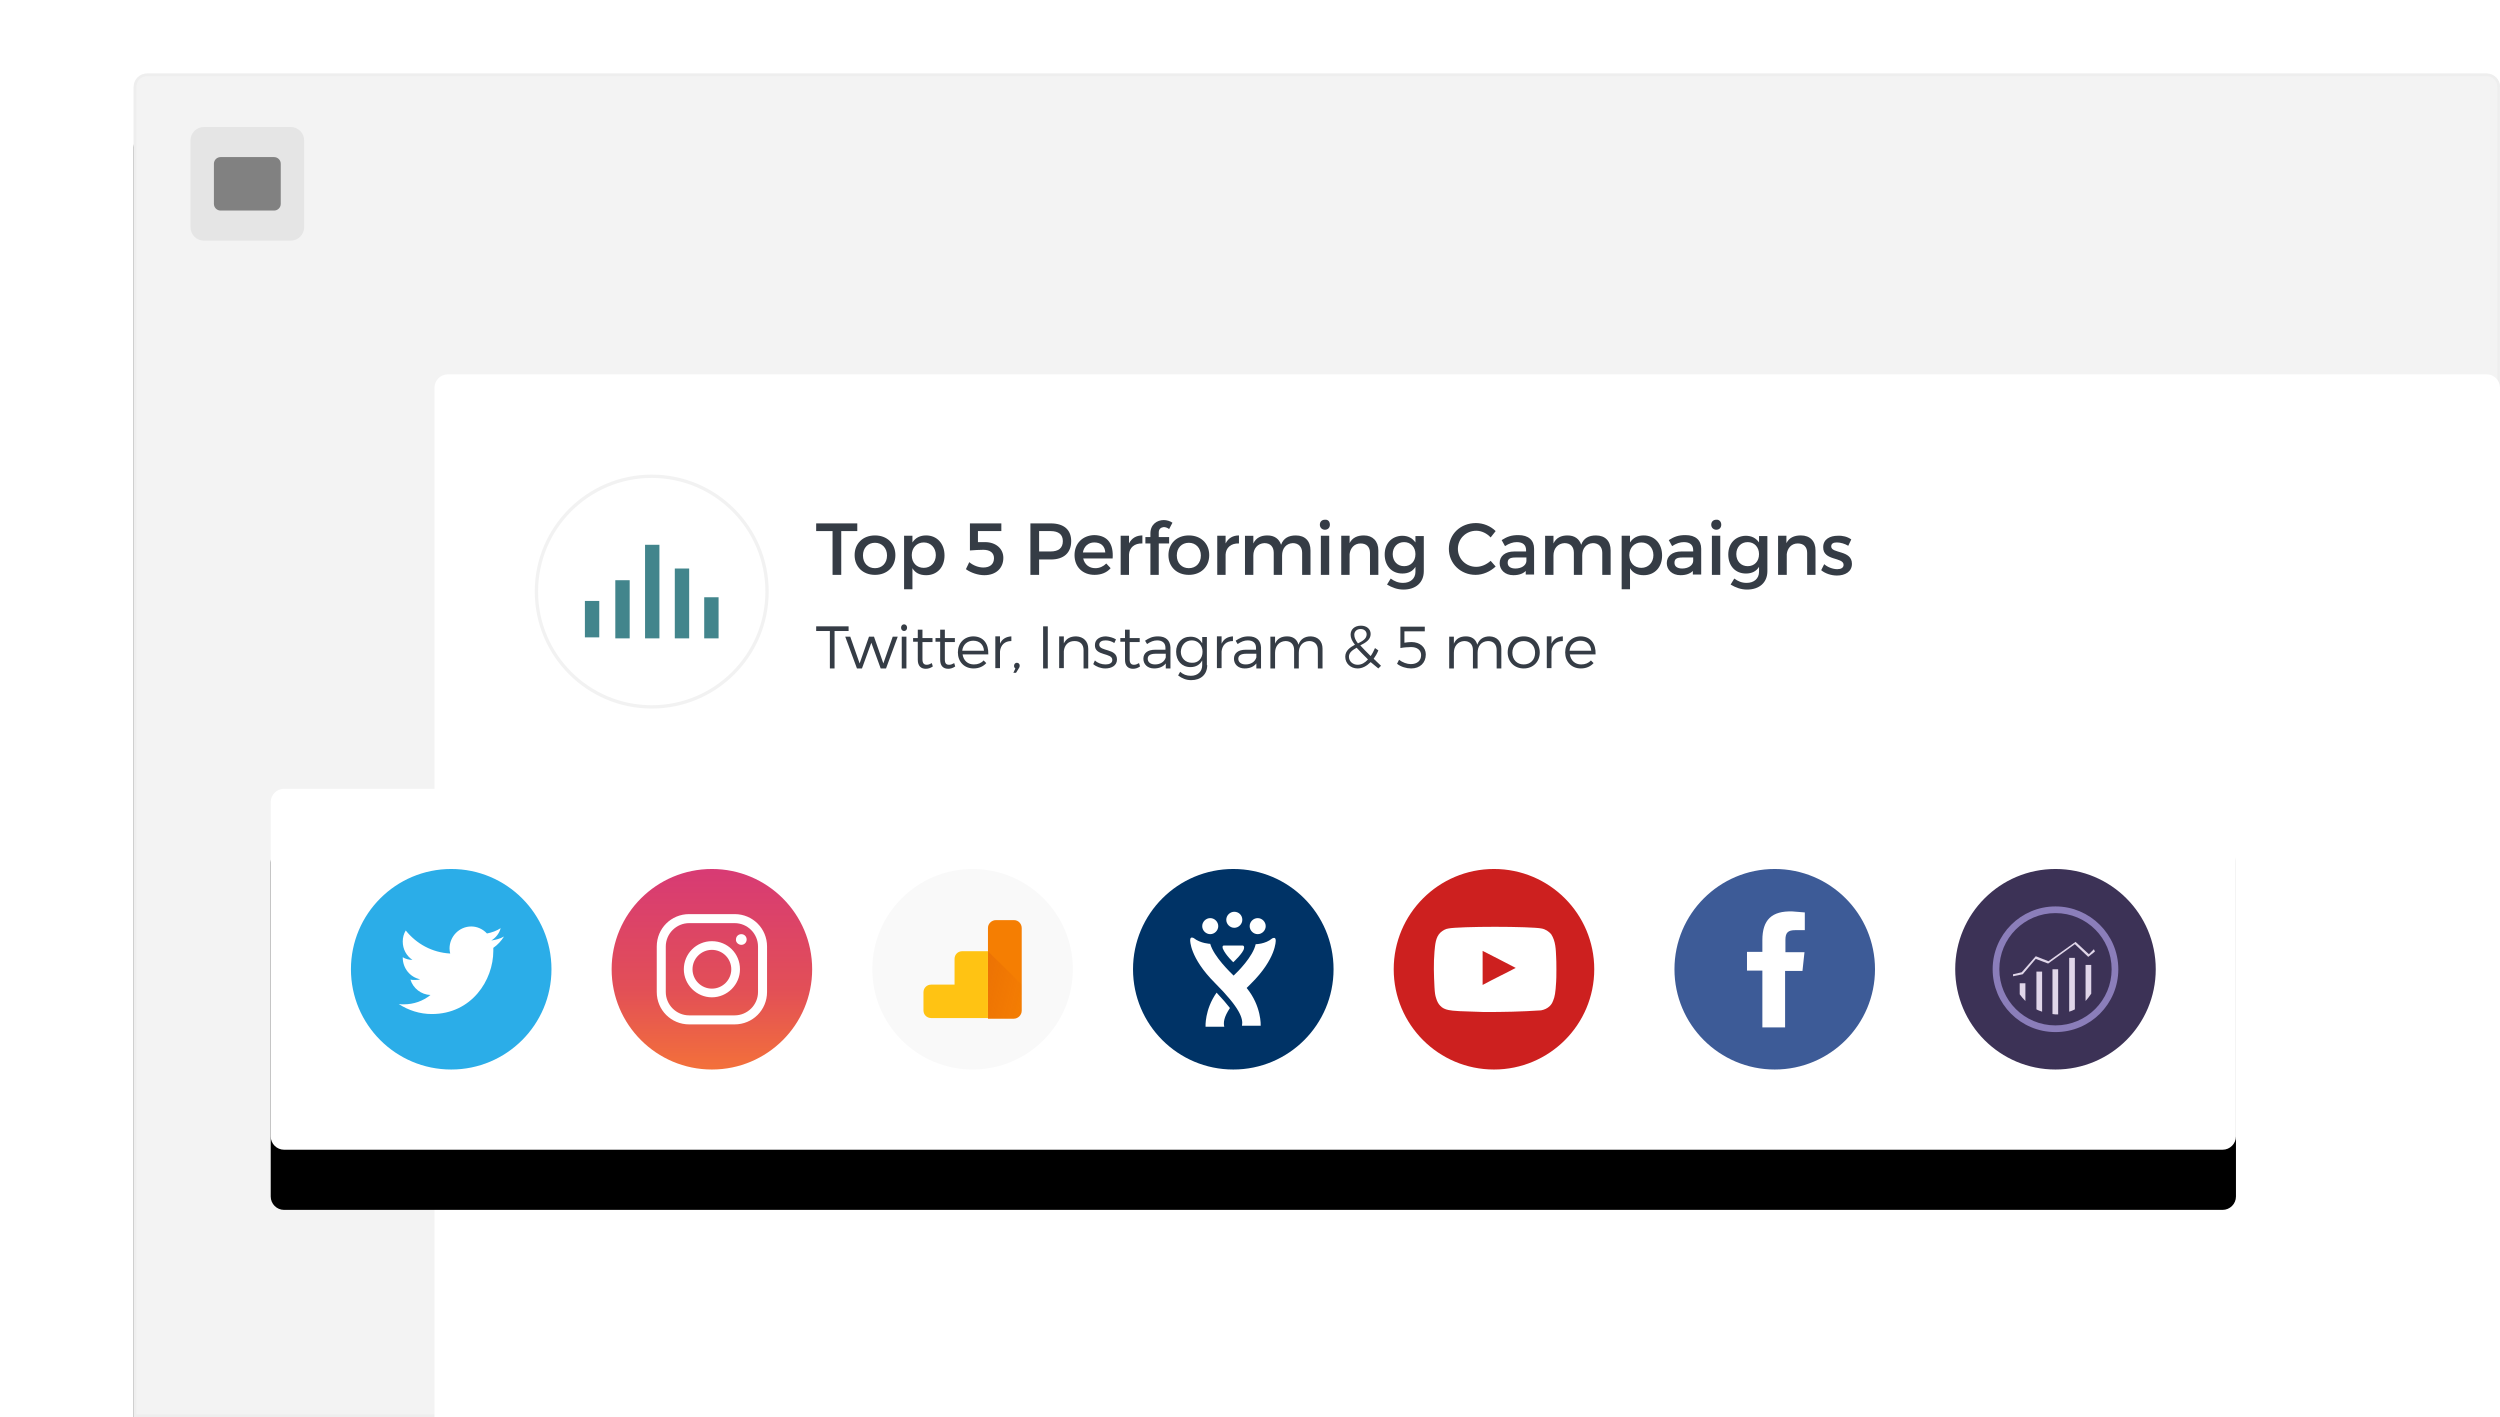 <?xml version="1.0" encoding="utf-8"?>
<!-- Generator: Adobe Illustrator 22.0.1, SVG Export Plug-In . SVG Version: 6.00 Build 0)  -->
<svg version="1.1" id="Layer_1" xmlns="http://www.w3.org/2000/svg" xmlns:xlink="http://www.w3.org/1999/xlink" x="0px" y="0px"
	 viewBox="0 0 748 424" style="enable-background:new 0 0 748 424;" xml:space="preserve">
<style type="text/css">
	.st0{filter:url(#filter-2);}
	.st1{fill:#F3F3F3;}
	.st2{fill:none;stroke:#EEEEEE;stroke-width:0.781;}
	.st3{fill:#E5E5E5;}
	.st4{fill:#818181;}
	.st5{fill:#FFFFFF;}
	.st6{fill:none;stroke:#F2F2F2;}
	.st7{fill:#42858C;}
	.st8{enable-background:new    ;}
	.st9{fill:#353C45;}
	.st10{filter:url(#filter-4);}
	.st11{fill:#2BADE8;}
	.st12{fill:url(#Oval-5-Copy-3_1_);}
	.st13{fill:#F9F9F9;}
	.st14{fill:#F57E02;}
	.st15{fill:#FFC313;}
	.st16{fill:url(#Shape_6_);}
	.st17{fill:#003366;}
	.st18{fill:#CD201F;}
	.st19{fill:#3D5B97;}
	.st20{fill:#3C3256;}
	.st21{fill:#E0D6E9;}
	.st22{fill:#8B7EBA;}
</style>
<filter  filterUnits="objectBoundingBox" height="210.9%" id="filter-4" width="124.1%" x="-12.1%" y="-41.4%">
	<feOffset  dx="0" dy="18" in="SourceAlpha" result="shadowOffsetOuter1"></feOffset>
	<feGaussianBlur  in="shadowOffsetOuter1" result="shadowBlurOuter1" stdDeviation="20"></feGaussianBlur>
	
		<feColorMatrix  in="shadowBlurOuter1" result="shadowMatrixOuter1" type="matrix" values="0 0 0 0 0   0 0 0 0 0   0 0 0 0 0  0 0 0 0.08 0">
		</feColorMatrix>
	<feOffset  dx="0" dy="0" in="SourceAlpha" result="shadowOffsetOuter2"></feOffset>
	<feGaussianBlur  in="shadowOffsetOuter2" result="shadowBlurOuter2" stdDeviation="1"></feGaussianBlur>
	
		<feColorMatrix  in="shadowBlurOuter2" result="shadowMatrixOuter2" type="matrix" values="0 0 0 0 0   0 0 0 0 0   0 0 0 0 0  0 0 0 0.05 0">
		</feColorMatrix>
	<feMerge>
		<feMergeNode  in="shadowMatrixOuter1"></feMergeNode>
		<feMergeNode  in="shadowMatrixOuter2"></feMergeNode>
	</feMerge>
</filter>
<filter  filterUnits="objectBoundingBox" height="135.3%" id="filter-2" width="120.1%" x="-10.0%" y="-13.2%">
	<feOffset  dx="0" dy="18" in="SourceAlpha" result="shadowOffsetOuter1"></feOffset>
	<feGaussianBlur  in="shadowOffsetOuter1" result="shadowBlurOuter1" stdDeviation="20"></feGaussianBlur>
	<feComposite  in="shadowBlurOuter1" in2="SourceAlpha" operator="out" result="shadowBlurOuter1"></feComposite>
	
		<feColorMatrix  in="shadowBlurOuter1" result="shadowMatrixOuter1" type="matrix" values="0 0 0 0 0   0 0 0 0 0   0 0 0 0 0  0 0 0 0.08 0">
		</feColorMatrix>
	<feOffset  dx="0" dy="0" in="SourceAlpha" result="shadowOffsetOuter2"></feOffset>
	<feGaussianBlur  in="shadowOffsetOuter2" result="shadowBlurOuter2" stdDeviation="1"></feGaussianBlur>
	<feComposite  in="shadowBlurOuter2" in2="SourceAlpha" operator="out" result="shadowBlurOuter2"></feComposite>
	
		<feColorMatrix  in="shadowBlurOuter2" result="shadowMatrixOuter2" type="matrix" values="0 0 0 0 0   0 0 0 0 0   0 0 0 0 0  0 0 0 0.05 0">
		</feColorMatrix>
	<feMerge>
		<feMergeNode  in="shadowMatrixOuter1"></feMergeNode>
		<feMergeNode  in="shadowMatrixOuter2"></feMergeNode>
	</feMerge>
</filter>
<title>channel-data</title>
<desc>Created with Sketch.</desc>
<g id="Rectangle">
	<g class="st0">
		<path id="path-1_2_" d="M44,22h700c2.2,0,4,1.8,4,4v398H40V26C40,23.8,41.8,22,44,22z"/>
	</g>
	<g>
		<path id="path-1_1_" class="st1" d="M44,22h700c2.2,0,4,1.8,4,4v398H40V26C40,23.8,41.8,22,44,22z"/>
	</g>
	<path class="st2" d="M40.4,423.6h707.2V26c0-2-1.6-3.6-3.6-3.6H44c-2,0-3.6,1.6-3.6,3.6V423.6z"/>
</g>
<path id="Rectangle-35" class="st3" d="M61,38h26c2.2,0,4,1.8,4,4v26c0,2.2-1.8,4-4,4H61c-2.2,0-4-1.8-4-4V42C57,39.8,58.8,38,61,38
	z"/>
<path id="Rectangle_1_" class="st4" d="M66,47h16c1.1,0,2,0.9,2,2v12c0,1.1-0.9,2-2,2H66c-1.1,0-2-0.9-2-2V49C64,47.9,64.9,47,66,47
	z"/>
<path id="Rectangle-Copy-2" class="st5" d="M134,112h610c2.2,0,4,1.8,4,4v308H130V116C130,113.8,131.8,112,134,112z"/>
<circle id="Oval" class="st6" cx="195" cy="177" r="34.5"/>
<path id="Combined-Shape" class="st7" d="M175,190.7v-10.9h4.3v10.9H175z M184.1,191v-17.4h4.3V191H184.1z M210.7,191v-12.3h4.3V191
	H210.7z M201.9,191v-20.9h4.3V191H201.9z M193,191v-28h4.3v28H193z"/>
<g class="st8">
	<path class="st9" d="M251.7,158.9V172h-2.6v-13.1h-4.9v-2.3h12.3v2.3H251.7z"/>
	<path class="st9" d="M267.9,166.1c0,3.5-2.5,5.9-6.1,5.9c-3.6,0-6.1-2.4-6.1-5.9c0-3.5,2.5-5.9,6.1-5.9
		C265.4,160.2,267.9,162.6,267.9,166.1z M258.2,166.2c0,2.3,1.5,3.8,3.6,3.8c2.1,0,3.6-1.5,3.6-3.8c0-2.2-1.5-3.8-3.6-3.8
		C259.7,162.4,258.2,163.9,258.2,166.2z"/>
	<path class="st9" d="M282.6,166.2c0,3.5-2.2,5.9-5.5,5.9c-1.9,0-3.3-0.7-4.1-2.1v6.3h-2.5v-16h2.5v2c0.9-1.4,2.3-2.1,4.1-2.1
		C280.3,160.2,282.6,162.6,282.6,166.2z M280,166.1c0-2.2-1.5-3.8-3.6-3.8s-3.6,1.6-3.6,3.8c0,2.3,1.5,3.8,3.6,3.8
		S280,168.3,280,166.1z"/>
	<path class="st9" d="M292.6,158.9v3.3l2.1,0c3.3,0,5.5,2,5.5,4.7c0,3.1-2.2,5.2-5.7,5.2c-1.8,0-4-0.7-5.5-1.8l1-2.1
		c1.2,1,2.8,1.6,4.2,1.6c2,0,3.2-1,3.2-2.8c0-1.6-1.2-2.5-3.2-2.5c-0.9,0-3,0.1-4,0.2v-8.1h9.4l0,2.3H292.6z"/>
	<path class="st9" d="M314.4,156.6c3.9,0,6.1,1.9,6.1,5.3c0,3.5-2.2,5.5-6.1,5.5h-3.5v4.6h-2.6v-15.4H314.4z M310.9,165h3.4
		c2.4,0,3.7-1,3.7-3.1c0-2-1.3-3-3.7-3h-3.4V165z"/>
	<path class="st9" d="M332.9,167.1h-8.8c0.4,1.8,1.8,2.9,3.6,2.9c1.3,0,2.4-0.5,3.3-1.4l1.3,1.4c-1.1,1.3-2.8,2-4.8,2
		c-3.6,0-6-2.4-6-5.9c0-3.5,2.4-5.9,5.9-6C331.6,160.2,333.2,162.9,332.9,167.1z M330.7,165.3c-0.1-1.9-1.3-3-3.3-3
		c-1.8,0-3.1,1.2-3.4,3H330.7z"/>
	<path class="st9" d="M337.8,162.6c0.8-1.6,2.2-2.4,4-2.4v2.4c-2.4-0.1-3.9,1.3-4,3.3v6.1h-2.5v-11.7h2.5V162.6z"/>
	<path class="st9" d="M346.7,159.3v1.4h3.1v1.9h-3.1v9.4h-2.5v-9.4h-1.5v-1.9h1.5v-1.1c0-2.7,2-4,4-4c0.9,0,1.9,0.3,2.6,0.8l-1,1.9
		c-0.5-0.4-1.1-0.6-1.6-0.6C347.4,157.8,346.7,158.2,346.7,159.3z"/>
	<path class="st9" d="M361.8,166.1c0,3.5-2.5,5.9-6.1,5.9c-3.6,0-6.1-2.4-6.1-5.9c0-3.5,2.5-5.9,6.1-5.9
		C359.3,160.2,361.8,162.6,361.8,166.1z M352.1,166.2c0,2.3,1.5,3.8,3.6,3.8c2.1,0,3.6-1.5,3.6-3.8c0-2.2-1.5-3.8-3.6-3.8
		C353.6,162.4,352.1,163.9,352.1,166.2z"/>
	<path class="st9" d="M366.7,162.6c0.8-1.6,2.2-2.4,4-2.4v2.4c-2.4-0.1-3.9,1.3-4,3.3v6.1h-2.5v-11.7h2.5V162.6z"/>
	<path class="st9" d="M392.1,164.7v7.3h-2.5v-6.6c0-1.8-1.1-2.9-2.8-2.9c-2,0.1-3.2,1.6-3.2,3.7v5.8h-2.5v-6.6c0-1.8-1-2.9-2.8-2.9
		c-2,0.1-3.3,1.6-3.3,3.7v5.8h-2.5v-11.7h2.5v2.3c0.8-1.7,2.3-2.4,4.2-2.4c2.1,0,3.5,1,4.1,2.8c0.7-2,2.3-2.8,4.4-2.8
		C390.5,160.2,392.1,161.9,392.1,164.7z"/>
	<path class="st9" d="M397.9,157c0,0.9-0.6,1.5-1.5,1.5c-0.8,0-1.5-0.6-1.5-1.5c0-0.9,0.6-1.5,1.5-1.5
		C397.3,155.4,397.9,156,397.9,157z M395.2,172v-11.7h2.5V172H395.2z"/>
	<path class="st9" d="M412.4,164.7v7.3h-2.5v-6.6c0-1.8-1.1-2.8-2.8-2.8c-1.9,0-3.1,1.4-3.3,3.2v6.2h-2.5v-11.7h2.5v2.2
		c0.8-1.6,2.3-2.3,4.3-2.3C410.7,160.2,412.4,161.9,412.4,164.7z"/>
	<path class="st9" d="M426,170.9c0,3.4-2.4,5.5-6.1,5.5c-1.8,0-3.4-0.6-4.9-1.5l1.1-1.8c1.1,0.8,2.2,1.3,3.7,1.3
		c2.2,0,3.7-1.3,3.7-3.3v-1.5c-0.8,1.3-2.1,2-3.9,2c-3.2,0-5.3-2.3-5.3-5.7c0-3.3,2.1-5.5,5.2-5.6c1.8,0,3.1,0.7,4,2v-1.9h2.5V170.9
		z M423.5,165.8c0-2.1-1.4-3.6-3.4-3.6c-2,0-3.4,1.5-3.4,3.6c0,2.1,1.4,3.6,3.4,3.6C422.1,169.4,423.5,168,423.5,165.8z"/>
	<path class="st9" d="M447.5,158.9l-1.5,1.9c-1.1-1.2-2.7-2-4.3-2c-3.1,0-5.5,2.4-5.5,5.4s2.4,5.4,5.5,5.4c1.5,0,3.1-0.7,4.3-1.8
		l1.5,1.7c-1.6,1.5-3.8,2.5-6,2.5c-4.5,0-8-3.4-8-7.8c0-4.4,3.5-7.7,8.1-7.7C443.8,156.5,446,157.4,447.5,158.9z"/>
	<path class="st9" d="M456.7,170.6c-0.8,1-2.2,1.5-3.9,1.5c-2.5,0-4.1-1.6-4.1-3.6c0-2.1,1.6-3.5,4.4-3.5h3.5v-0.4
		c0-1.5-0.9-2.4-2.8-2.4c-1.1,0-2.3,0.4-3.5,1.2l-1-1.8c1.6-1,2.8-1.5,5-1.5c3,0,4.7,1.5,4.7,4.1l0,7.7h-2.5V170.6z M456.7,167.9
		v-1.1h-3.2c-1.7,0-2.4,0.4-2.4,1.6c0,1.1,0.9,1.7,2.3,1.7C455.2,170.1,456.6,169.2,456.7,167.9z"/>
	<path class="st9" d="M481.9,164.7v7.3h-2.5v-6.6c0-1.8-1.1-2.9-2.8-2.9c-2,0.1-3.2,1.6-3.2,3.7v5.8h-2.5v-6.6c0-1.8-1-2.9-2.8-2.9
		c-2,0.1-3.3,1.6-3.3,3.7v5.8h-2.5v-11.7h2.5v2.3c0.8-1.7,2.3-2.4,4.2-2.4c2.1,0,3.5,1,4.1,2.8c0.7-2,2.3-2.8,4.4-2.8
		C480.3,160.2,481.9,161.9,481.9,164.7z"/>
	<path class="st9" d="M497.3,166.2c0,3.5-2.2,5.9-5.5,5.9c-1.9,0-3.3-0.7-4.1-2.1v6.3h-2.5v-16h2.5v2c0.9-1.4,2.3-2.1,4.1-2.1
		C495,160.2,497.3,162.6,497.3,166.2z M494.7,166.1c0-2.2-1.5-3.8-3.6-3.8s-3.6,1.6-3.6,3.8c0,2.3,1.5,3.8,3.6,3.8
		S494.7,168.3,494.7,166.1z"/>
	<path class="st9" d="M506.7,170.6c-0.8,1-2.2,1.5-3.9,1.5c-2.5,0-4.1-1.6-4.1-3.6c0-2.1,1.6-3.5,4.4-3.5h3.5v-0.4
		c0-1.5-0.9-2.4-2.8-2.4c-1.1,0-2.3,0.4-3.5,1.2l-1-1.8c1.6-1,2.8-1.5,5-1.5c3,0,4.7,1.5,4.7,4.1l0,7.7h-2.5V170.6z M506.6,167.9
		v-1.1h-3.2c-1.7,0-2.4,0.4-2.4,1.6c0,1.1,0.9,1.7,2.3,1.7C505.1,170.1,506.5,169.2,506.6,167.9z"/>
	<path class="st9" d="M515,157c0,0.9-0.6,1.5-1.5,1.5c-0.8,0-1.5-0.6-1.5-1.5c0-0.9,0.6-1.5,1.5-1.5C514.3,155.4,515,156,515,157z
		 M512.2,172v-11.7h2.5V172H512.2z"/>
	<path class="st9" d="M528.8,170.9c0,3.4-2.4,5.5-6.1,5.5c-1.8,0-3.4-0.6-4.9-1.5l1.1-1.8c1.1,0.8,2.2,1.3,3.7,1.3
		c2.2,0,3.7-1.3,3.7-3.3v-1.5c-0.8,1.3-2.1,2-3.9,2c-3.2,0-5.3-2.3-5.3-5.7c0-3.3,2.1-5.5,5.2-5.6c1.8,0,3.1,0.7,4,2v-1.9h2.5V170.9
		z M526.3,165.8c0-2.1-1.4-3.6-3.4-3.6c-2,0-3.4,1.5-3.4,3.6c0,2.1,1.4,3.6,3.4,3.6C524.9,169.4,526.3,168,526.3,165.8z"/>
	<path class="st9" d="M543.2,164.7v7.3h-2.5v-6.6c0-1.8-1.1-2.8-2.8-2.8c-1.9,0-3.1,1.4-3.3,3.2v6.2H532v-11.7h2.5v2.2
		c0.8-1.6,2.3-2.3,4.3-2.3C541.6,160.2,543.2,161.9,543.2,164.7z"/>
	<path class="st9" d="M553.9,161.4l-0.9,1.9c-1-0.6-2.3-1-3.4-1c-1,0-1.7,0.3-1.7,1.2c0,2.2,6.2,1,6.2,5.2c0,2.4-2.1,3.5-4.5,3.5
		c-1.7,0-3.5-0.6-4.7-1.6l0.9-1.8c1,0.9,2.6,1.5,3.9,1.5c1.1,0,1.9-0.4,1.9-1.3c0-2.4-6.2-1.1-6.1-5.3c0-2.4,2.1-3.4,4.3-3.4
		C551.3,160.2,552.8,160.6,553.9,161.4z"/>
</g>
<g class="st8">
	<path class="st9" d="M249.7,188.8V200h-1.4v-11.2h-4.1v-1.4h9.7v1.4H249.7z"/>
	<path class="st9" d="M263.5,200l-2.8-7.7l-2.8,7.7h-1.5l-3.5-9.5h1.5l2.8,8l2.8-8h1.5l2.8,8l2.8-8h1.5l-3.5,9.5H263.5z"/>
	<path class="st9" d="M271.4,187.8c0,0.6-0.4,1-0.9,1c-0.5,0-0.9-0.4-0.9-1c0-0.6,0.4-1,0.9-1C271,186.8,271.4,187.2,271.4,187.8z
		 M269.8,200v-9.5h1.4v9.5H269.8z"/>
	<path class="st9" d="M279.1,199.4c-0.7,0.5-1.4,0.7-2.1,0.7c-1.4,0-2.4-0.8-2.4-2.7V192h-1.4v-1.1h1.4v-2.5h1.4v2.5l3,0v1.2h-3v5.2
		c0,1.2,0.5,1.6,1.3,1.6c0.5,0,1-0.2,1.5-0.5L279.1,199.4z"/>
	<path class="st9" d="M285.8,199.4c-0.7,0.5-1.4,0.7-2.1,0.7c-1.4,0-2.4-0.8-2.4-2.7V192h-1.4v-1.1h1.4v-2.5h1.4v2.5l3,0v1.2h-3v5.2
		c0,1.2,0.4,1.6,1.3,1.6c0.5,0,1-0.2,1.5-0.5L285.8,199.4z"/>
	<path class="st9" d="M295.7,195.8h-7.7c0.3,1.9,1.6,3,3.4,3c1.2,0,2.2-0.4,2.9-1.2l0.8,0.8c-0.9,1-2.2,1.6-3.8,1.6
		c-2.8,0-4.7-2-4.7-4.8s1.9-4.8,4.7-4.8C294.3,190.5,295.8,192.6,295.7,195.8z M294.4,194.7c-0.1-1.8-1.3-3-3.2-3
		c-1.8,0-3.1,1.2-3.3,3H294.4z"/>
	<path class="st9" d="M299.2,192.6c0.6-1.4,1.8-2.1,3.4-2.2v1.4c-2,0-3.2,1.2-3.4,3.1v5h-1.4v-9.5h1.4V192.6z"/>
	<path class="st9" d="M305.1,199.2c0,0.3-0.1,0.5-0.3,0.8l-0.8,1.3h-0.8l0.6-1.3c-0.3-0.2-0.4-0.5-0.4-0.8c0-0.5,0.4-0.9,0.8-0.9
		C304.7,198.3,305.1,198.6,305.1,199.2z"/>
	<path class="st9" d="M312.1,200v-12.6h1.4V200H312.1z"/>
	<path class="st9" d="M325.6,194.1v5.9h-1.4v-5.5c0-1.7-1-2.7-2.7-2.7c-1.9,0-3,1.2-3.2,3v5.1h-1.4v-9.5h1.4v2.1
		c0.7-1.4,1.9-2.1,3.7-2.1C324.2,190.5,325.6,191.9,325.6,194.1z"/>
	<path class="st9" d="M333.9,191.3l-0.5,1.1c-0.7-0.5-1.7-0.8-2.6-0.8c-1.1,0-1.9,0.4-1.9,1.3c0,2.1,5.3,1,5.3,4.4
		c0,1.9-1.7,2.7-3.5,2.7c-1.3,0-2.7-0.5-3.6-1.3l0.5-1.1c0.8,0.8,2,1.2,3.2,1.2c1.1,0,2-0.4,2-1.3c0.1-2.3-5.3-1.1-5.2-4.5
		c0-1.8,1.6-2.6,3.3-2.6C332,190.5,333.1,190.8,333.9,191.3z"/>
	<path class="st9" d="M341.1,199.4c-0.7,0.5-1.4,0.7-2.1,0.7c-1.4,0-2.4-0.8-2.4-2.7V192h-1.4v-1.1h1.4v-2.5h1.4v2.5l3,0v1.2h-3v5.2
		c0,1.2,0.5,1.6,1.3,1.6c0.5,0,1-0.2,1.5-0.5L341.1,199.4z"/>
	<path class="st9" d="M348.8,198.5c-0.8,1-2,1.5-3.5,1.5c-2,0-3.2-1.3-3.2-2.9c0-1.7,1.3-2.7,3.5-2.7h3.1v-0.6
		c0-1.4-0.9-2.2-2.5-2.2c-1,0-2,0.4-3,1.1l-0.6-1c1.2-0.8,2.2-1.3,3.9-1.3c2.3,0,3.6,1.2,3.7,3.3l0,6.3h-1.4V198.5z M348.8,196.7
		v-1.1h-3c-1.6,0-2.4,0.5-2.4,1.5s0.8,1.7,2.2,1.7C347.2,198.8,348.4,198,348.8,196.7z"/>
	<path class="st9" d="M361.2,199c0,2.8-1.9,4.5-4.8,4.5c-1.5,0-2.7-0.5-3.9-1.4l0.6-1.1c0.9,0.8,1.9,1.2,3.2,1.2
		c2.1,0,3.4-1.3,3.4-3.2v-1.4c-0.7,1.3-1.9,2-3.5,2c-2.6,0-4.3-1.9-4.3-4.6c0-2.6,1.7-4.5,4.3-4.5c1.6,0,2.8,0.7,3.5,2v-1.9h1.4V199
		z M359.8,195c0-2-1.4-3.4-3.2-3.4c-1.9,0-3.2,1.4-3.3,3.4c0,1.9,1.4,3.3,3.3,3.3C358.5,198.4,359.8,197,359.8,195z"/>
	<path class="st9" d="M365.5,192.6c0.6-1.4,1.8-2.1,3.4-2.2v1.4c-2,0-3.2,1.2-3.4,3.1v5h-1.4v-9.5h1.4V192.6z"/>
	<path class="st9" d="M375.9,198.5c-0.8,1-2,1.5-3.5,1.5c-2,0-3.2-1.3-3.2-2.9c0-1.7,1.3-2.7,3.5-2.7h3.1v-0.6
		c0-1.4-0.9-2.2-2.5-2.2c-1,0-2,0.4-3,1.1l-0.6-1c1.2-0.8,2.2-1.3,3.9-1.3c2.3,0,3.6,1.2,3.7,3.3l0,6.3h-1.4V198.5z M375.9,196.7
		v-1.1h-3c-1.6,0-2.4,0.5-2.4,1.5s0.8,1.7,2.2,1.7C374.3,198.8,375.5,198,375.9,196.7z"/>
	<path class="st9" d="M395.7,194.1v5.9h-1.4v-5.5c0-1.7-1-2.7-2.6-2.7c-2,0.1-3.1,1.5-3.1,3.5v4.7h-1.4v-5.5c0-1.7-1-2.7-2.6-2.7
		c-1.9,0.1-3.1,1.5-3.1,3.5v4.7h-1.4v-9.5h1.4v2.1c0.6-1.5,1.9-2.2,3.6-2.2c1.8,0,3,0.9,3.4,2.5c0.6-1.7,1.9-2.5,3.7-2.5
		C394.4,190.5,395.7,191.9,395.7,194.1z"/>
	<path class="st9" d="M410.1,198.1c-1.2,1.2-2.5,1.9-3.9,1.9c-2.1,0-3.7-1.5-3.7-3.5c0-1.8,1.4-2.8,2.9-3.6c-0.9-1.1-1.3-2.1-1.3-3
		c0-1.6,1.2-2.7,3.1-2.7c1.7,0,2.9,1,2.9,2.5c0,1.7-1.5,2.6-3.1,3.4c0.8,0.9,1.8,1.9,3.1,3.2c0.5-0.7,0.9-1.5,1.3-2.4l1,0.7
		c-0.4,1-0.9,1.8-1.4,2.5l2.2,2.1l-0.8,0.8L410.1,198.1z M409.3,197.3c-1.4-1.4-2.5-2.5-3.4-3.5c-1.2,0.7-2.3,1.4-2.3,2.7
		c0,1.4,1.2,2.4,2.6,2.4C407.4,198.9,408.4,198.3,409.3,197.3z M406.3,192.5c1.4-0.7,2.6-1.4,2.6-2.7c0-0.9-0.7-1.6-1.8-1.6
		c-1.2,0-1.9,0.8-1.9,1.7C405.2,190.8,405.6,191.6,406.3,192.5z"/>
	<path class="st9" d="M420.2,188.8v3.5c0.6-0.1,1.5-0.2,2.1-0.2c2.6,0,4.3,1.6,4.3,3.7c0,2.5-1.7,4.2-4.4,4.2
		c-1.4,0-3.1-0.5-4.2-1.4l0.6-1.2c1,0.8,2.4,1.3,3.5,1.3c1.9,0,3.1-1,3.1-2.7c0-1.5-1.2-2.4-3-2.4c-0.8,0-2.3,0.1-3.2,0.3v-6.4h7.3
		v1.4H420.2z"/>
	<path class="st9" d="M449.2,194.1v5.9h-1.4v-5.5c0-1.7-1-2.7-2.6-2.7c-2,0.1-3.1,1.5-3.1,3.5v4.7h-1.4v-5.5c0-1.7-1-2.7-2.6-2.7
		c-1.9,0.1-3.1,1.5-3.1,3.5v4.7h-1.4v-9.5h1.4v2.1c0.6-1.5,1.9-2.2,3.6-2.2c1.8,0,3,0.9,3.4,2.5c0.6-1.7,1.9-2.5,3.7-2.5
		C447.9,190.5,449.2,191.9,449.2,194.1z"/>
	<path class="st9" d="M460.7,195.2c0,2.8-2,4.8-4.8,4.8s-4.8-2-4.8-4.8c0-2.8,2-4.8,4.8-4.8S460.7,192.4,460.7,195.2z M452.5,195.3
		c0,2.1,1.4,3.5,3.4,3.5s3.4-1.4,3.4-3.5c0-2.1-1.4-3.5-3.4-3.5S452.5,193.2,452.5,195.3z"/>
	<path class="st9" d="M464.2,192.6c0.6-1.4,1.8-2.1,3.4-2.2v1.4c-2,0-3.2,1.2-3.4,3.1v5h-1.4v-9.5h1.4V192.6z"/>
	<path class="st9" d="M477.4,195.8h-7.7c0.3,1.9,1.6,3,3.4,3c1.2,0,2.2-0.4,2.9-1.2l0.8,0.8c-0.9,1-2.2,1.6-3.8,1.6
		c-2.8,0-4.7-2-4.7-4.8s1.9-4.8,4.7-4.8C476,190.5,477.5,192.6,477.4,195.8z M476.1,194.7c-0.1-1.8-1.3-3-3.2-3
		c-1.8,0-3.1,1.2-3.3,3H476.1z"/>
</g>
<g id="Combined-Shape_1_">
	<g class="st10">
		<path id="path-3_2_" d="M358,236l17.5-20l17.5,20h272c2.2,0,4,1.8,4,4v100c0,2.2-1.8,4-4,4H85c-2.2,0-4-1.8-4-4V240
			c0-2.2,1.8-4,4-4H358z"/>
	</g>
	<g>
		<path id="path-3_1_" class="st5" d="M358,236l17.5-20l17.5,20h272c2.2,0,4,1.8,4,4v100c0,2.2-1.8,4-4,4H85c-2.2,0-4-1.8-4-4V240
			c0-2.2,1.8-4,4-4H358z"/>
	</g>
</g>
<g id="twitter" transform="translate(65, 238)">
	<circle id="Oval-5-Copy-4" class="st11" cx="70" cy="52" r="30"/>
	<path class="st5" d="M82,43.4c1.3-0.8,2.4-2.1,2.8-3.7c-1.2,0.8-2.6,1.3-4.1,1.6c-1.2-1.3-2.9-2.1-4.7-2.1c-3.6,0-6.5,3-6.5,6.6
		c0,0.5,0.1,1,0.2,1.5c-5.4-0.3-10.1-2.9-13.3-6.9c-0.6,1-0.9,2.1-0.9,3.3c0,2.3,1.1,4.3,2.9,5.5c-1.1,0-2.1-0.3-2.9-0.8
		c0,0,0,0.1,0,0.1c0,3.2,2.2,5.9,5.2,6.5c-0.5,0.2-1.1,0.2-1.7,0.2c-0.4,0-0.8,0-1.2-0.1c0.8,2.6,3.2,4.5,6,4.6
		c-2.2,1.8-5,2.8-8,2.8c-0.5,0-1,0-1.5-0.1c2.9,1.9,6.3,3,9.9,3c11.9,0,18.4-10.1,18.4-18.9c0-0.3,0-0.6,0-0.9
		c1.3-0.9,2.4-2.1,3.2-3.4C84.6,42.9,83.3,43.2,82,43.4"/>
</g>
<g id="instagram" transform="translate(143, 238)">
	
		<linearGradient id="Oval-5-Copy-3_1_" gradientUnits="userSpaceOnUse" x1="200.683" y1="1.047" x2="200.683" y2="2.42" gradientTransform="matrix(60 0 0 -60 -11971 149)">
		<stop  offset="0" style="stop-color:#F67635"/>
		<stop  offset="0.344" style="stop-color:#E24F57"/>
		<stop  offset="1" style="stop-color:#D23083"/>
	</linearGradient>
	<circle id="Oval-5-Copy-3" class="st12" cx="70" cy="52" r="30"/>
	<path id="Combined-Shape_2_" class="st5" d="M76.8,35.5H63.2c-5.4,0-9.7,4.3-9.7,9.7v13.6c0,5.4,4.3,9.7,9.7,9.7h13.6
		c5.4,0,9.7-4.3,9.7-9.7V45.2C86.5,39.8,82.2,35.5,76.8,35.5L76.8,35.5z M83.8,58.8c0,3.9-3.2,7-7,7H63.2c-3.9,0-7-3.2-7-7V45.2
		c0-3.9,3.2-7,7-7h13.6c3.9,0,7,3.2,7,7V58.8z M70,43.6c-4.7,0-8.4,3.8-8.4,8.4s3.8,8.4,8.4,8.4s8.4-3.8,8.4-8.4
		C78.4,47.3,74.7,43.6,70,43.6z M70,57.8c-3.2,0-5.8-2.6-5.8-5.8c0-3.2,2.6-5.8,5.8-5.8c3.2,0,5.8,2.6,5.8,5.8
		C75.8,55.2,73.2,57.8,70,57.8L70,57.8z M78.8,44.7c0.9,0,1.6-0.7,1.6-1.6c0-0.9-0.7-1.6-1.6-1.6c-0.9,0-1.6,0.7-1.6,1.6
		C77.1,43.9,77.9,44.7,78.8,44.7z"/>
</g>
<g id="ga" transform="translate(221, 238)">
	<circle id="Oval-5-Copy-6" class="st13" cx="70" cy="52" r="30"/>
	<g id="Group-4" transform="translate(15, 15)">
		<path id="Shape" class="st14" d="M67.4,22.3H62c-0.6,0-1.2,0.2-1.7,0.7s-0.7,1-0.7,1.7v27.1h7.7c1.3,0,2.4-1.1,2.4-2.4V24.7
			C69.7,23.4,68.7,22.3,67.4,22.3L67.4,22.3z"/>
		<path id="Shape_1_" class="st15" d="M49.6,33.9v7.7h-7c-1.3,0-2.3,1-2.3,2.3v5.4c0,1.3,1,2.3,2.3,2.3h17V31.6h-7.7
			C50.6,31.6,49.6,32.6,49.6,33.9L49.6,33.9z"/>
		
			<linearGradient id="Shape_6_" gradientUnits="userSpaceOnUse" x1="77.756" y1="-6.962" x2="79.184" y2="-7.675" gradientTransform="matrix(10.044 0 0 -20.129 -726.312 -103.484)">
			<stop  offset="0" style="stop-color:#BF360C;stop-opacity:0.2"/>
			<stop  offset="1" style="stop-color:#BF360C;stop-opacity:2.000000e-02"/>
		</linearGradient>
		<path id="Shape_2_" class="st16" d="M59.6,31.6v20.1h7.7c1.3,0,2.4-1.1,2.4-2.4v-7.7L59.6,31.6z"/>
	</g>
</g>
<g id="jira" transform="translate(299, 238)">
	<circle id="Oval-5-Copy-5" class="st17" cx="70" cy="52" r="30"/>
	<path class="st5" d="M70.1,53.9c1.2-1.1,5.8-5.7,6.6-9.4c0,0,2.9,0,4.9-1.7c0,0,1.1-0.7,1.1,0.6c0,0,0.2,5.4-7.4,12.9
		c-0.4,0.4-0.9,0.9-1.3,1.3c4.5,5.5,4.2,11.3,4.2,11.3h-5.6c0.4-2.1-0.5-5.2-8.1-12.8c-7.6-7.6-7.4-12.8-7.4-12.8
		c0-1.3,1.1-0.6,1.1-0.6c2,1.6,4.9,1.7,4.9,1.7C64.2,48.3,69.3,53.1,70.1,53.9z M69,63.6c-1.8,2.7-2,4.3-1.7,5.6h-5.6
		c0,0-0.3-5.1,3.3-10.2C66.7,60.8,68,62.3,69,63.6z M67.2,44.9h5.5c0,0,0.7-0.1,0.5,0.9C73,47.1,70,49.9,70,49.9s-2.2-2-3.1-4
		C66.9,45.9,66.5,44.9,67.2,44.9z M79.7,39.1c0,1.3-1.1,2.4-2.4,2.4s-2.4-1.1-2.4-2.4c0-1.3,1.1-2.4,2.4-2.4S79.7,37.8,79.7,39.1z
		 M65.5,39.1c0,1.3-1.1,2.4-2.4,2.4s-2.4-1.1-2.4-2.4c0-1.3,1.1-2.4,2.4-2.4S65.5,37.8,65.5,39.1z M72.7,37.2c0,1.3-1.1,2.4-2.4,2.4
		s-2.4-1.1-2.4-2.4c0-1.3,1.1-2.4,2.4-2.4S72.7,35.8,72.7,37.2z"/>
</g>
<g id="youtube" transform="translate(377, 238)">
	<circle id="Oval-5-Copy-9" class="st18" cx="70" cy="52" r="30"/>
	<path id="Shape_3_" class="st5" d="M56.4,64.2c-1-0.2-1.9-0.6-2.5-1.3c-0.5-0.5-0.9-1.2-1.2-2.2c-0.3-0.9-0.4-1.6-0.5-3.3
		c-0.2-3.9-0.3-7.1,0-10.7c0.2-2,0.3-4.3,1.8-5.7c0.7-0.6,1.5-1.1,2.4-1.2c1.4-0.3,7.6-0.5,13.9-0.5c6.3,0,12.5,0.2,13.9,0.5
		c1.2,0.2,2.2,0.9,2.9,1.7c1.4,2.1,1.4,4.8,1.5,6.8c0.1,1,0.1,6.6,0,7.5c-0.2,3.3-0.4,4.4-0.9,5.6c-0.3,0.8-0.6,1.2-1,1.6
		c-0.7,0.7-1.6,1.1-2.6,1.3c-6.1,0.4-11.2,0.5-17,0.5C60.2,64.6,57.8,64.5,56.4,64.2z M66.6,46.5v10.2c3.5-1.9,7.1-3.6,9.9-5.1
		C73.1,49.8,69.9,48.2,66.6,46.5z"/>
</g>
<g id="facebook" transform="translate(461, 238)">
	<circle id="Oval-5-Copy-7" class="st19" cx="70" cy="52" r="30"/>
	<path id="Fill-15" class="st5" d="M79,35v5.3c-0.9,0-1.8,0-2.8,0c-2.2,0-3,0.7-3,2.9c0,1.2,0,2.4,0,3.7h5.7
		c-0.2,1.9-0.4,3.7-0.6,5.6h-5.2v16.9h-6.8V52.4h-4.6v-5.6h4.6c0-1.3,0-2.4,0-3.5c0-6.1,2.8-8.8,9-8.6C76.5,34.8,77.7,34.9,79,35"/>
</g>
<g id="omniture" transform="translate(545, 238)">
	<circle id="Oval-5-Copy-2" class="st20" cx="70" cy="52" r="30"/>
	<path id="Shape_4_" class="st21" d="M66,52.7h-1.7v11.3c0.5,0.3,1.2,0.5,1.7,0.7V52.7z M69.1,52v13.4c0.2,0,0.6,0.1,0.8,0.1
		c0.3,0,0.6,0,0.9,0V52H69.1L69.1,52z M79,61.5c0.6-0.7,1.2-1.4,1.7-2.2v-8.6H79V61.5z M60.2,53.5l3.9-4.6l3.7,1.4l8-5.8l4,3.8
		l2-1.6l-0.3-0.7L80,47.5l-4-3.7l-8.1,5.8l-3.8-1.5l-4.2,4.8l-2.6,0.6v0.6L60.2,53.5z M61,56.2h-1.7v3.3c0.5,0.7,1.1,1.4,1.7,2V56.2
		z M75.8,48.6h-1.7v16.1c0.6-0.2,1.2-0.4,1.7-0.7V48.6z"/>
	<path id="Shape_5_" class="st22" d="M51.2,52c0,10.4,8.4,18.8,18.8,18.8S88.8,62.4,88.8,52S80.3,33.2,70,33.2S51.2,41.6,51.2,52z
		 M53.2,52c0-9.3,7.5-16.8,16.8-16.8S86.8,42.7,86.8,52S79.3,68.8,70,68.8S53.2,61.3,53.2,52z"/>
</g>
</svg>
